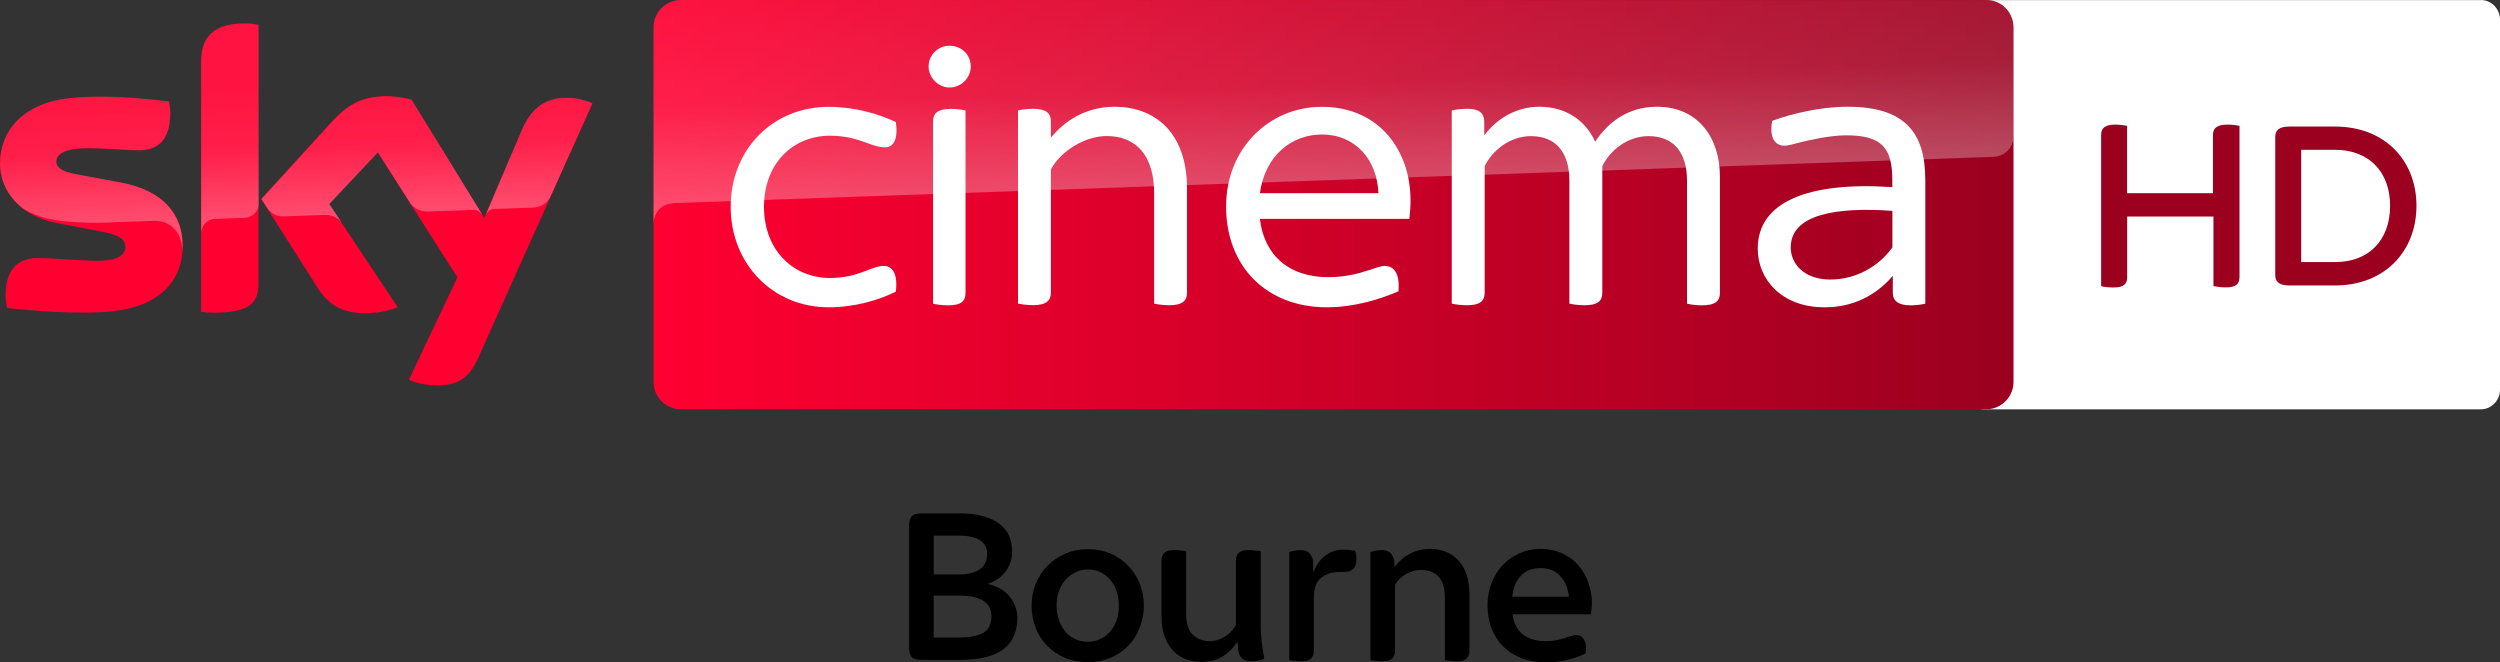 <svg enable-background="new 0 0 2459.8 500" version="1.1" viewBox="0 0 3664.9 970.97" xml:space="preserve" xmlns="http://www.w3.org/2000/svg"><rect x="0" y="0" width="3664.9" height="970.97" fill="#333333" stroke="none"/><defs><linearGradient id="c" x1="-625.21" x2="-403.69" y1="653.82" y2="653.82" gradientTransform="matrix(7.5,0,0,-7.5,3906.6,4671.7)" gradientUnits="userSpaceOnUse"><stop stop-color="#FF0031" offset="0"/><stop stop-color="#9B001F" offset="1"/></linearGradient><linearGradient id="b" x1="-735.16" x2="-730.71" y1="1190.1" y2="1190.1" gradientTransform="matrix(-1.316,-37.678,-37.678,1.316,42656,-29484)" gradientUnits="userSpaceOnUse"><stop stop-color="#fff" offset="0"/><stop stop-color="#fff" stop-opacity=".4" offset=".5"/><stop stop-color="#fff" stop-opacity=".25" offset="1"/></linearGradient><linearGradient id="a" x1="-721.24" x2="-716.8" y1="1180.7" y2="1180.7" gradientTransform="matrix(-1.956,-56.026,-56.026,1.956,64789,-42973)" gradientUnits="userSpaceOnUse"><stop stop-color="#fff" offset="0"/><stop stop-color="#fff" stop-opacity=".4" offset=".5"/><stop stop-color="#fff" stop-opacity=".25" offset="1"/></linearGradient></defs><link rel="stylesheet" type="text/css"/><link rel="stylesheet" type="text/css"/><style type="text/css"/>

<g transform="translate(-3414.1 304.15)">
	
	
		
	
	
		
	
	
		
	
	
<g transform="matrix(1.2,0,0,1.2,3396,551.25)"><g transform="matrix(1 0 0 1 716.31 -712.82)"><path d="m2329.6 0c12.9 0 23.3 10.94 23.3 24.276v451.45c0 13.336-10.5 24.276-23.3 24.276h-607.9c-12.9 0-23.3-10.94-23.3-24.276v-451.34c0-13.44 10.5-24.276 23.3-24.276h607.9" fill="#fff" stroke-width="1.021"/><g fill="#00396e"><g fill="#9b001f"><path d="m2034.6 153.8v184.7c0 8.1-4.1 12.6-16.7 12.6-5.7 0-11-0.8-15.1-1.6v-85h-105.4v74.1c0 8.1-4.1 12.6-16.7 12.6-6.1 0-12.2-0.8-15.1-1.6v-184.8c0-7.8 4.1-12.6 17.1-12.6 5.7 0 11.3 0.8 14.6 1.6v82.2h104.9v-71.2c0-7.8 4.5-12.6 17.5-12.6 6 0 11.6 0.8 14.9 1.6"/><path d="m2250.8 251.4c0 55.4-38.7 97.3-99.3 97.3h-56.5c-12.2 0-16.7-4.9-16.7-12.6v-168.9c0-7.7 4.5-12.6 16.7-12.6h56.5c60.6 0 99.3 41.5 99.3 96.8m-32.2 0c0-41.5-26-68.4-67.1-68.4h-41.5v137.1h41.5c41.1 0.1 67.1-26.8 67.1-68.7"/></g></g></g><g transform="translate(1595.9,-230.81)"><path d="m-1357.6-182.22c0 43-28 74.2-85.2 80.4-41.2 4.4-101-0.8-129.4-4-1-4.6-1.8-10.4-1.8-15 0-37.4 20.2-46 39.2-46 19.8 0 51 3.4 74 3.4 25.6 0 33.2-8.6 33.2-16.8 0-10.8-10.2-15.2-30-19l-54.2-10.4c-45-8.6-69-39.6-69-72.6 0-40 28.4-73.6 84.4-79.8 42.2-4.6 93.8 0.6 122 4 1 4.8 1.6 9.4 1.6 14.4 0 37.4-19.8 45.4-38.8 45.4-14.6 0-37.2-2.6-63.2-2.6-26.4 0-37.2 7.2-37.2 16 0 9.4 10.4 13.2 26.8 16.2l51.6 9.6c53.2 9.6 76 39.8 76 76.8m92.6 46c0 23-9 36.2-54 36.2-6 0-11.2-0.4-16.2-1.2v-304.8c0-23.2 7.8-47.4 53.2-47.4 5.8 0 11.6 0.6 17 1.8zm183.8 118c6 3 18 6.8 33.2 7 26.2 0.6 40.4-9.4 51-32.8l140-311.6c-5.8-3-18.6-6.6-29-6.8-18-0.4-42.2 3.2-57.6 40l-45.6 106.6-89-144.6c-5.8-1.8-19.8-4.2-30-4.2-31.6 0-49 11.6-67.2 31.2l-86.4 94.4 69.6 109.4c12.8 20 29.8 30.2 57.2 30.2 18 0 33-4.2 40-7.4l-83.8-126 59.4-63 97.4 152.6z" fill="#ff0031"/><path d="m845.76-482.02h-1594.8c-18.4 0-33.4 15-33.4 33.4v433.2c0 18.4 15 33.4 33.4 33.4h1594.6c18.4 0 33.4-15 33.4-33.4v-433.4c-0.2-18.4-14.8-33.2-33.2-33.2" fill="url(#c)"/><path d="m-1335-406.02v209c0-8.4 6.4-17.2 17.2-17.6 7.6-0.2 28.8-1 35.2-1.2 7-0.2 17.6-5 17.8-17.8v-218c-5.4-1.2-11.2-1.8-17-1.8-45.4 0.2-53.2 24.2-53.2 47.4m160 72.8-86.4 94.4 7 10.8c3 4 8.8 10.8 20.4 10.4 4.2-0.2 45.8-1.6 49.2-1.8 10.8-0.4 17.6 4.2 21.8 9.8l-15.4-23.2 59.4-63 39.8 62.6c7.2 9.4 18 9.6 20.4 9.6 2 0 54.4-1.8 56.6-2 3.6-0.2 7.8 1.8 11 6.4l-86.6-140.8c-5.8-1.8-19.8-4.2-30-4.2-31.6-0.2-49 11.2-67.2 31m-321.4-29c-56 6.2-84.4 39.6-84.4 79.8 0 20.6 9.4 40.4 27.4 54.6 13.6 9 27.6 12.4 41.4 14.8 11.4 2 38 3.8 57.8 3 6.2-0.2 51.8-1.8 61.6-2.2 23.2-0.8 35.6 19 34.4 38.8v-1c0.2-2.6 0.4-5.2 0.4-7.8 0-37-22.8-67.2-75.8-77l-51.6-9.6c-16.6-2.8-26.8-6.8-26.8-16.2 0-8.8 11-16.2 37.2-16.2 26 0 48.6 2.6 63.2 2.6 19 0 38.8-8 38.8-45.4 0-5-0.6-9.6-1.6-14.4-20.2-2.4-52.6-5.8-84.8-5.8-12.6 0.2-25.2 0.8-37.2 2m552.6 39.8-44.2 104.2c0-0.2 2.8-8.2 11.4-8.6 0 0 43.6-1.6 46.8-1.6 14.2-0.6 19.8-10.2 21.4-13.4l51.2-114.2c-5.8-3-18.6-6.6-29-6.8h-2.2c-17.8 0.2-40.6 5-55.4 40.4" enable-background="new    " fill="url(#b)" opacity=".3"/><path d="m-749.04-482.02c-18.4 0-33.4 15-33.4 33.4v240.6-0.2c0-3.6 1.4-23.4 24-25.6 0 0 1.2-0.2 3.2-0.2 98.6-3.4 1609.4-56.4 1609.4-56.4 12.6-0.4 24.8-9.8 24.8-25.4v-132.6c0-18.4-15-33.4-33.4-33.4z" enable-background="new    " fill="url(#a)" opacity=".3"/><g transform="translate(-1595.9,-646.92)" fill="#fff"><path d="m907.7 417.6c0-70.2 51.5-122.2 119.7-122.2 31.9 0 61.4 8.8 82 18.6 3.4 22.1-3.5 30.9-13.3 30.9-17.2 0-31.9-14.2-67.2-14.2-44.2 0-80.5 32.9-80.5 86.9 0 53.5 36.3 86.9 80.5 86.9 35.3 0 50.1-14.7 65.8-14.7 10.3 0 17.6 9.3 14.7 31.4-20.6 10.3-50.1 19.1-82 19.1-68.2 0-119.7-53-119.7-122.7"/><path d="m2116.2 380.8v141.9c0 9.8-5.4 15.2-21.6 15.2-6.9 0-14.7-1-18.6-2v-150.2c0-34.4-16.2-54.5-47.1-54.5-26 0-47.6 18.1-56.4 36.8v154.6c0 9.8-5.4 15.2-21.6 15.2-6.9 0-14.7-1-18.6-2v-150.1c0-34.4-16.2-54.5-47.1-54.5-26 0-47.6 18.1-56.4 36.8v154.6c0 9.8-5.4 15.2-21.6 15.2-6.8 0-14.7-1-18.6-2v-236c3.9-1 11.8-2 19.1-2 15.2 0 20.6 5.9 20.6 16.2v16.2c15.2-20.1 38.8-34.9 67.3-34.9 31.4 0 55.9 15.7 68.2 42.7 16.2-24.5 40.7-42.7 75.6-42.7 50.3 0.1 76.8 37.9 76.8 85.5"/><path d="m1736.8 432.3h-182.6c5.4 45.7 36.8 71.2 83.4 71.2 20.1 0 35.8-4 50.6-8.8 10.3-3.5 14.7-4.9 18.6-4.9 11.3 0 18.6 9.3 16.7 30.9-21.1 9.3-53.5 19.6-87.4 19.6-73.6 0-123.2-49.5-123.2-123.2 0-70.7 52.6-121.7 116.8-121.7 72.7 0 108.5 56.4 108.5 113.4 0.1 6.9-0.4 15.2-1.4 23.5m-182.6-31.4h144.8c-1.5-40.2-27.5-71.7-69.2-71.7-36.3 0.1-69.2 25.1-75.6 71.7"/><path d="m1465.2 395.5v127.1c0 9.3-5.4 15.2-21.6 15.2-6.8 0-14.7-1-18.6-2v-135c0-47.1-23.1-69.7-57.9-69.7-27 0-56.4 18.7-68.2 40.7v150.7c0 9.3-5.4 15.2-21.6 15.2-6.9 0-14.7-1-18.6-2v-235.9c3.9-1 11.8-2 18.6-2 16.2 0 21.6 5.9 21.6 15.2v20.1c17.2-21.1 43.2-37.8 78-37.8 48.1 0.1 88.3 30.5 88.3 100.2"/><path d="m2367.1 384.7v151.2c-3.9 1-11.3 2-18.1 2-14.7 0-21.6-5.4-21.6-15.2v-20.7c-21.1 24.1-48.6 38.3-83.5 38.3-52.5 0-81.5-34.3-81.5-71.7 0-56.9 60.9-82 164.4-75.1v-8.3c0-38.8-11.8-55-56.4-55-18.6 0-43.7 5.4-56.9 8.8-7.9 2-13.8 3.9-18.6 3.9-11.3 0-18.7-9.8-14.8-30.4 24.1-8.8 58.9-17.2 92.3-17.2 69.2 0.1 94.7 31 94.7 89.4m-40.2 82.5v-44.7c-67.7-4.9-124.2 3.9-124.2 44.7 0 20.6 17.2 39.2 48.1 39.2 31.4 0 58.9-15.6 76.1-39.2"/><path d="m1149.5 246.3c0-14.7 11.8-25.5 25.5-25.5 14.8 0 26 10.8 26 25.5 0 13.3-11.3 25.5-26 25.5-13.7 0-25.5-12.2-25.5-25.5m5.4 289.6v-222.8c0-9.3 5.4-15.2 21.6-15.2 6.9 0 14.2 1 18.1 2v222.8c0 9.8-4.9 15.2-21.1 15.2-6.8 0-14.6-1-18.6-2"/></g></g></g><g transform="translate(-93774)" font-family="'Sky Text'" font-size="40px" letter-spacing=".121px" stroke-width="8.263" word-spacing="0px"><path d="m98540 663.19q-12.228 0-15.864-4.627-3.305-4.958-3.305-12.559v-180.46q0-7.602 3.305-12.229 3.636-4.958 15.864-4.958h54.534q20.492 0 35.034 4.297 14.873 3.966 24.127 11.568 9.585 7.271 13.882 17.517 4.296 10.246 4.296 22.475 0 16.856-9.584 29.415-9.585 12.559-26.441 18.178 22.144 5.288 32.72 19.169 10.907 13.881 10.907 30.737 0 30.076-20.491 45.941-20.492 15.534-63.128 15.534zm16.856-32.72h35.034q25.78 0 37.678-6.941 11.899-7.271 11.899-24.127 0-5.949-1.983-11.237-1.984-5.619-7.272-9.585-4.957-4.297-14.212-6.941-9.254-2.644-24.127-2.644h-37.017zm0-92.542h36.356q11.899 0 19.831-2.314 8.263-2.314 12.89-6.28 4.957-3.966 6.94-9.254 2.314-5.619 2.314-11.898 0-27.102-41.314-27.102h-37.017z" style="white-space:pre"/><path d="m98783 666.49q-18.508 0-33.712-6.28-15.203-6.61-26.11-17.517-10.907-11.237-16.856-26.441t-5.949-32.72q0-16.856 5.949-31.729 6.28-15.203 17.186-26.441 10.907-11.237 26.111-17.847 15.203-6.61 33.381-6.61t33.381 6.61q15.204 6.61 25.78 17.847 10.907 11.237 16.856 26.441 5.949 14.873 5.949 31.729t-5.949 32.059q-5.619 15.203-16.525 26.441-10.577 11.237-25.78 17.847-15.204 6.61-33.712 6.61zm0-29.746q8.263 0 16.195-3.305 8.263-3.305 14.542-9.915 6.61-6.61 10.577-16.525 3.966-9.915 3.966-23.466 0-12.229-3.636-22.144-3.636-9.915-9.915-16.525-5.949-6.941-14.212-10.576-8.263-3.636-17.517-3.636-8.924 0-17.186 3.636-8.263 3.636-14.873 10.576-6.28 6.61-10.246 16.525-3.636 9.915-3.636 22.144 0 13.22 3.966 23.136 3.967 9.915 10.246 16.856 6.61 6.61 14.873 9.915 8.263 3.305 16.856 3.305z" style="white-space:pre"/><path d="m98949 666.16q-11.898 0-22.475-3.966-10.576-3.966-18.508-12.229-7.932-8.263-12.559-20.822-4.627-12.89-4.627-30.407v-81.305q0-6.61 3.966-10.907 3.966-4.297 14.211-4.297 5.289 0 10.246 0.661 4.958 0.331 7.602 0.992v91.881q0 20.822 9.585 30.407 9.915 9.585 25.118 9.585 10.907 0 21.153-5.949t17.186-17.517v-94.856q0-6.61 3.966-10.907 3.967-4.297 14.212-4.297 5.288 0 10.246 0.661 5.288 0.331 7.932 0.992v96.839q0 9.915 0 17.847 0.331 7.602 0.992 14.542t1.652 13.881q0.992 6.61 2.644 14.542-7.932 3.636-18.508 3.636-8.593 0-12.559-2.975-3.967-2.975-5.619-6.941-1.653-4.297-1.983-9.254 0-4.958-0.661-8.924h-0.331q-8.593 12.89-21.483 21.153-12.559 7.932-31.398 7.932z" style="white-space:pre"/><path d="m99096 665.17q-4.958 0-10.246-0.661-4.958-0.331-7.602-0.992v-158.64q3.636-0.992 7.271-1.653 3.966-0.992 8.593-0.992 10.246 0 14.543 5.619 4.627 5.288 4.627 14.542v11.568h0.661q6.61-16.195 17.847-24.127 11.238-8.263 26.111-8.263 4.957 0 8.923 0.661 4.297 0.331 7.933 0.992 1.983 6.941 1.983 12.559 0 18.508-18.509 18.508h-5.949q-17.186 0-27.763 8.924-10.245 8.924-10.245 27.763v78.992q0 6.61-3.967 10.907-3.635 4.297-14.211 4.297z" style="white-space:pre"/><path d="m99215 665.17q-4.957 0-10.245-0.661-4.958-0.331-7.602-0.992v-158.64q3.635-0.992 7.271-1.653 3.966-0.992 8.593-0.992 10.246 0 14.543 5.619 4.627 5.288 4.627 14.542l0.33 4.627q8.263-11.568 21.483-18.839 13.551-7.602 30.407-7.602 26.771 0 42.305 17.517t15.534 50.237v81.636q0 6.61-3.966 10.907-3.636 4.297-14.212 4.297-4.957 0-10.246-0.661-4.957-0.331-7.601-0.992v-91.22q0-21.153-9.255-31.068-9.254-9.915-26.11-9.915-10.576 0-21.483 5.949-10.576 5.949-16.195 15.864v96.839q0 6.61-3.966 10.907-3.635 4.297-14.212 4.297z" style="white-space:pre"/><path d="m99454 666.82q-20.161 0-36.026-6.28-15.864-6.28-26.771-17.517-10.907-11.237-16.856-26.441-5.618-15.534-5.618-33.381t5.949-32.72q5.949-15.203 16.195-26.11 10.576-11.237 24.788-17.517t30.737-6.28q18.509 0 32.72 6.941 14.212 6.61 23.466 17.847 9.585 11.237 14.212 25.449 4.958 14.212 4.958 29.085 0 8.263-1.653 16.525h-114.69q2.314 19.169 14.873 29.415 12.89 9.915 33.712 9.915 8.923 0 15.534-1.322 6.61-1.322 11.898-2.975 5.288-1.983 9.585-3.305 4.296-1.322 8.593-1.322 5.949 0 9.585 5.288 3.966 5.288 3.966 14.212 0 1.653-0.331 3.636 0 1.983-0.33 3.966-9.916 4.627-24.788 8.924-14.873 3.966-33.712 3.966zm34.042-96.178q-1.652-17.847-12.229-29.746-10.245-12.229-29.415-12.229-18.178 0-29.085 11.568-10.576 11.568-12.229 30.407z" style="white-space:pre"/></g></g>
</svg>
